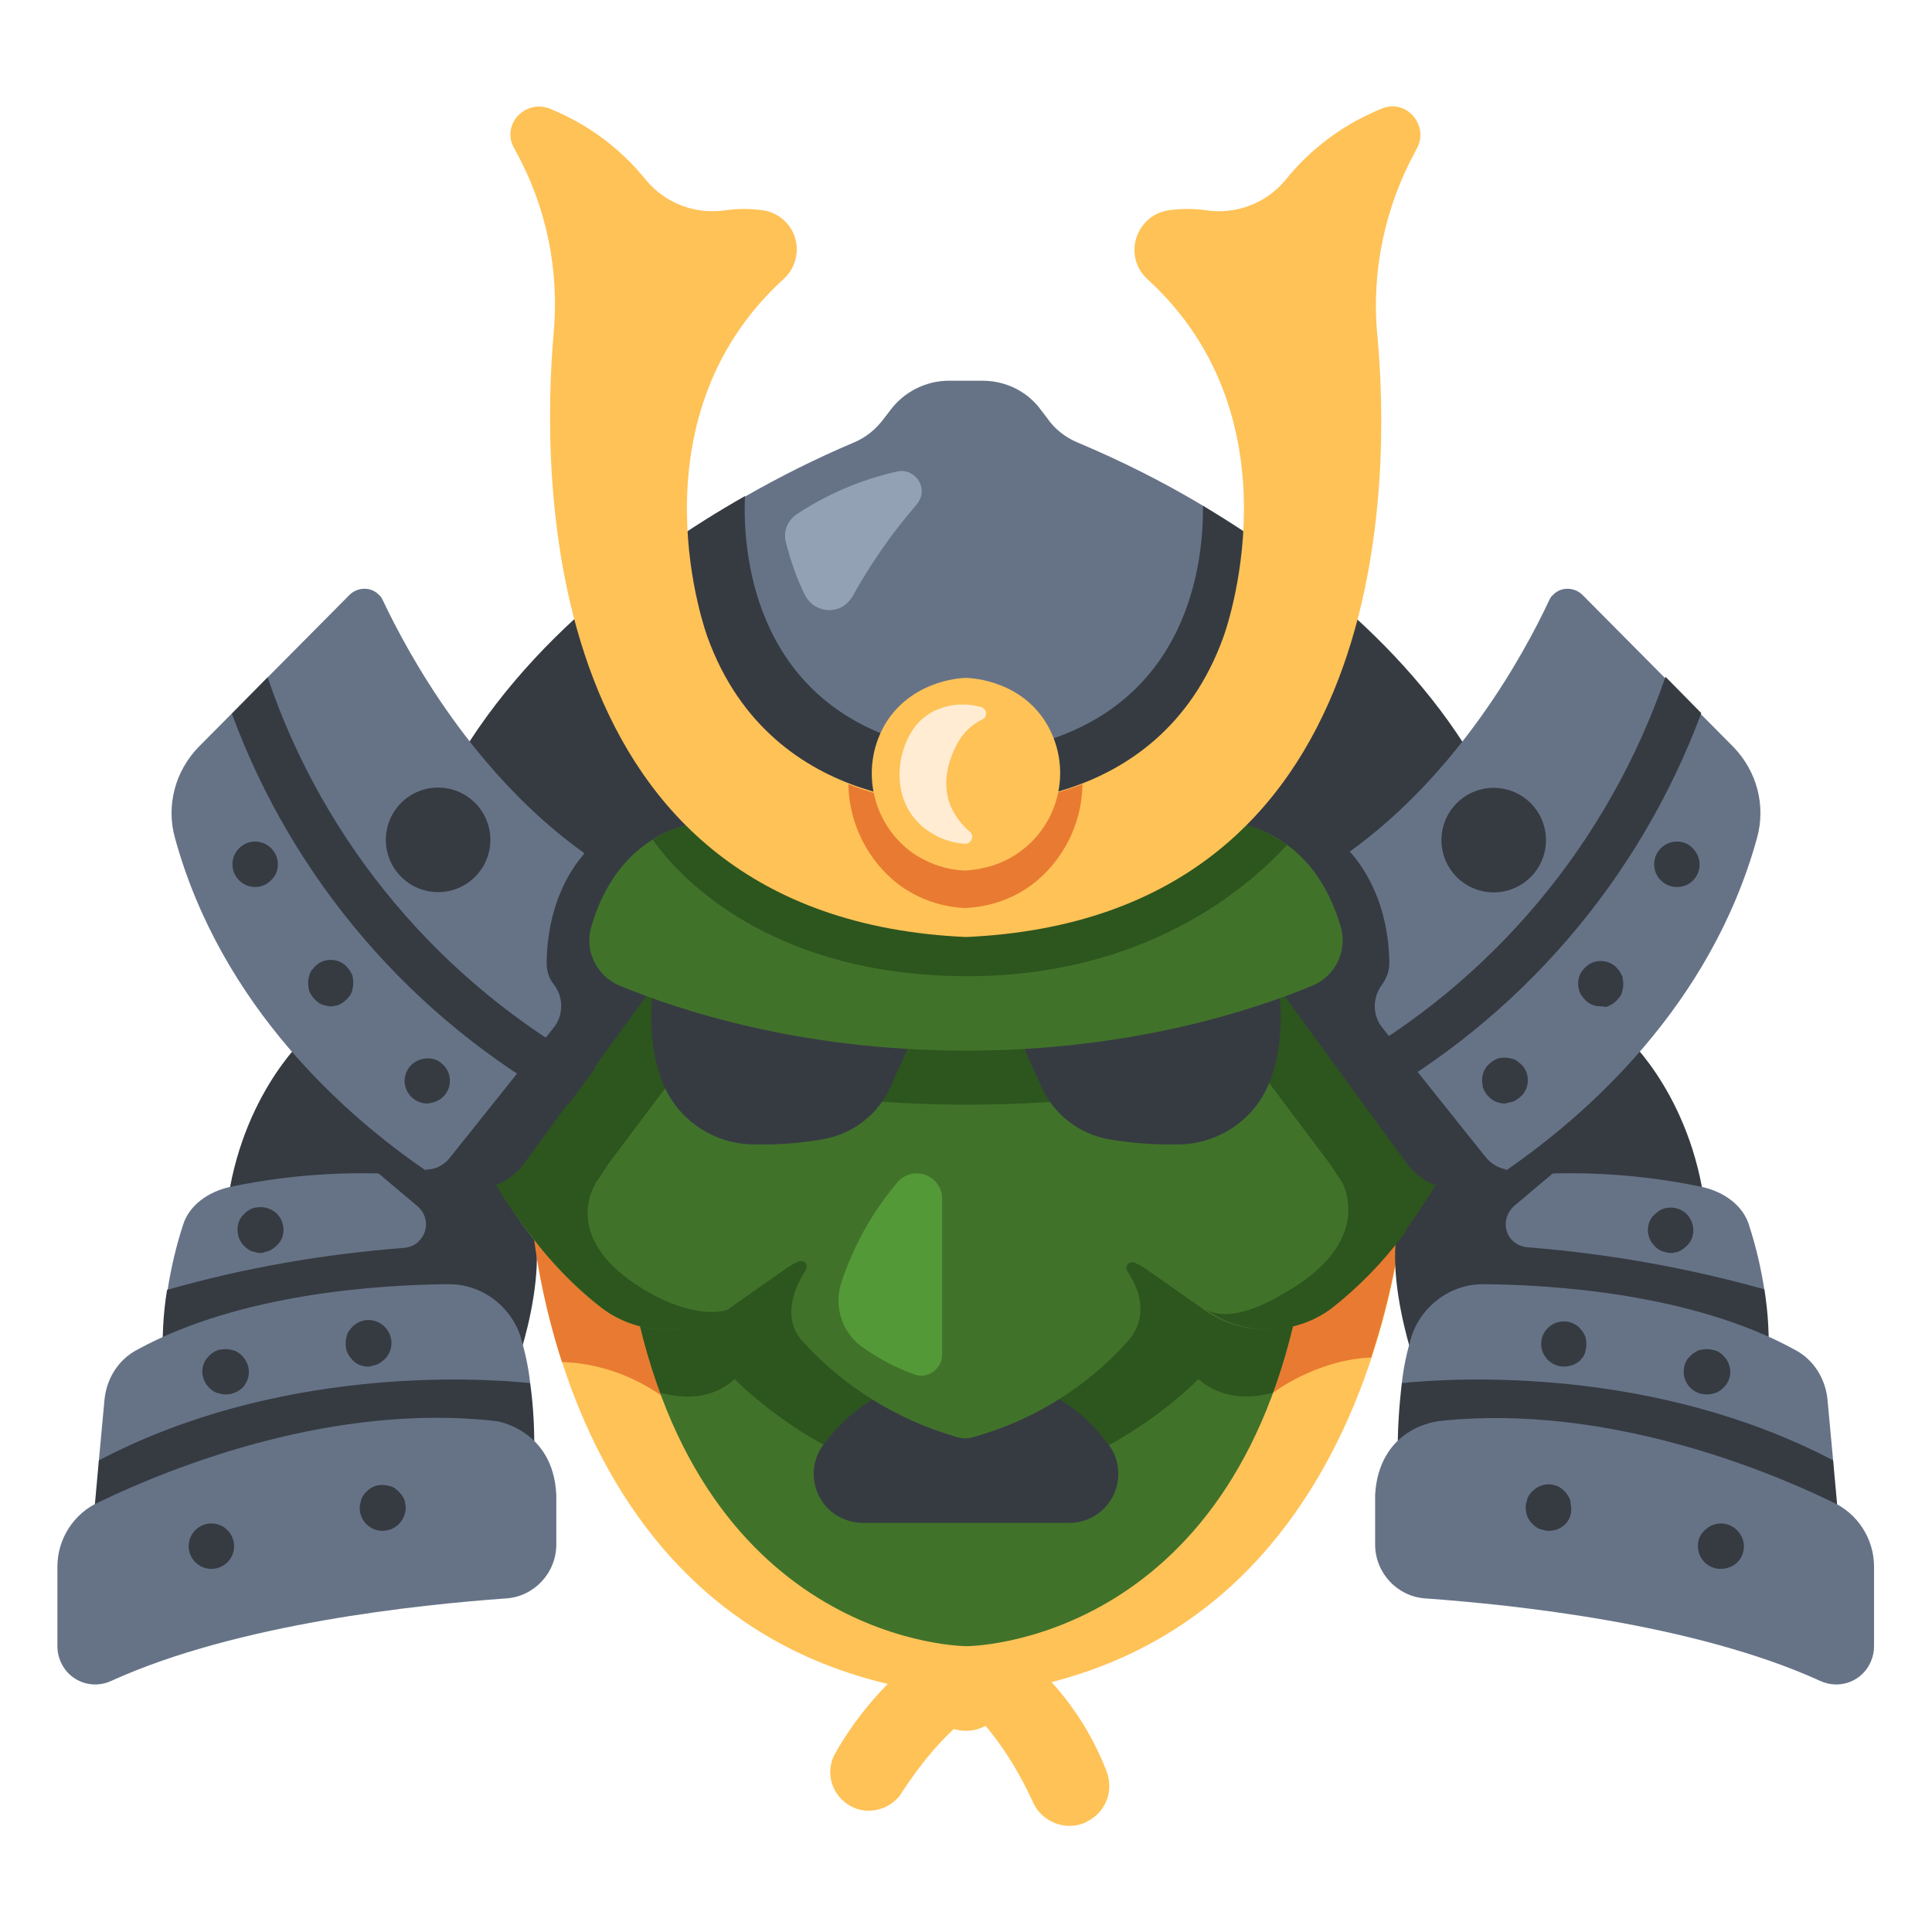 <?xml version="1.0" encoding="utf-8"?>
<!-- Generator: Adobe Illustrator 24.1.2, SVG Export Plug-In . SVG Version: 6.00 Build 0)  -->
<svg version="1.1" id="icons" xmlns="http://www.w3.org/2000/svg" xmlns:xlink="http://www.w3.org/1999/xlink" x="0px" y="0px"
	 width="340px" height="340px" viewBox="0 0 340 340" style="enable-background:new 0 0 340 340;" xml:space="preserve">
<style type="text/css">
	.st0{fill:#FFC257;}
	.st1{fill:#667387;}
	.st2{fill:#363B42;}
	.st3{fill:#E87B31;}
	.st4{fill:#41722A;}
	.st5{fill:#2D551E;}
	.st6{fill:#FFECD2;}
	.st7{fill:#93A1B5;}
	.st8{fill:#549937;}
</style>
<path class="st0" d="M171.4,301.5c0,0,5.7,5.3,10.4,15.7c1.6,3.5,5.8,5.1,9.3,3.5c0,0,0.1,0,0.1-0.1l0,0c3.4-1.6,4.9-5.5,3.5-9
	c-3.7-9.5-10.2-17.7-18.7-23.4L171.4,301.5z"/>
<path class="st0" d="M164.7,289.2c-7.3,5.1-13.4,11.7-17.8,19.5c-1.5,2.8-0.8,6.3,1.6,8.3l0,0c2.8,2.5,7.1,2.1,9.6-0.7
	c0.2-0.2,0.4-0.5,0.5-0.7c3-4.6,7.5-10.5,12.8-14.2L164.7,289.2z"/>
<path class="st0" d="M234.6,208.3L170,277.7l-64.6-69.4L93,207.1c0,0,1,85.1,77,91.4c76-6.2,77.8-93.7,77.8-93.7L234.6,208.3z"/>
<path class="st0" d="M170,272.4L170,272.4c4,0,7.3,3.3,7.3,7.3v17.6c0,4-3.3,7.3-7.3,7.3l0,0c-4,0-7.3-3.3-7.3-7.3v-17.6
	C162.7,275.7,166,272.4,170,272.4z"/>
<path class="st1" d="M189.7,77.9c-2.2-0.9-4.1-2.4-5.4-4.3l-1-1.3c-2.4-3.4-6.3-5.3-10.4-5.3h-5.9c-4.1,0-8,2-10.4,5.3l-1,1.3
	c-1.4,1.9-3.2,3.4-5.4,4.3c-6.6,2.8-13,6-19.1,9.5c0,0-41.4,29.5-53.4,55.9c0,0,20.3,32.9,92.3,32.9s92.9-33.4,92.9-33.4
	C251.6,117.7,211.7,89,211.7,89C204.7,84.8,197.3,81.1,189.7,77.9z"/>
<path class="st2" d="M211.7,89c0.1,8.7-1.8,32.4-26.2,40.9c-9.3,3.2-19.5,3.2-28.8-0.2c-25.6-9.3-25.9-35.6-25.6-42.4
	c-18.3,10.4-42.9,28.5-54.9,54.9c0,0,21.8,33.9,93.8,33.9s93.8-33.9,93.8-33.9C252.4,117.2,229.6,99.7,211.7,89z"/>
<path class="st2" d="M53.6,182.7c0,0-12.1,11-13.9,32h58.2C97.9,214.7,71.2,183,53.6,182.7z"/>
<path class="st1" d="M87.3,208.6l-20.9-2.1c-8.7-0.2-17.5,0.6-26,2.4c-3.6,0.8-7.1,3.1-8.2,6.7c-1.2,3.7-2.1,7.5-2.7,11.4
	c0,0-0.3,8.4-0.1,12.8h60.5C89.9,239.8,100.2,213.1,87.3,208.6z"/>
<path class="st2" d="M87.8,208c-7.1-1-14.2-1.5-21.3-1.6l7,5.9c1.7,1.5,2,4,0.5,5.8c-0.7,0.9-1.7,1.4-2.9,1.5
	c-14.1,1.1-28.1,3.5-41.7,7.4c-0.7,4.2-0.9,8.6-0.7,12.8h62.3C91.1,239.8,100.6,212.5,87.8,208z"/>
<path class="st1" d="M93.3,256.4l0-13c-0.3-2.8-0.9-5.5-1.7-8.2c-1.8-5.5-7-9.3-12.8-9.2c-11.9,0.1-36.5,1.6-54.6,11.5
	c-3.3,1.7-5.4,5-5.8,8.7l-1,10.8l-0.2,11.2L93.3,256.4z"/>
<path class="st2" d="M93.3,243.4c-9.8-1-44.5-2.9-75.9,13.6l-1,11L94,256.3C94.1,252,93.9,247.7,93.3,243.4z"/>
<path class="st3" d="M223.9,245.2c0,0,7.6-5.9,17.4-6.3c3.6-11,5.8-22.4,6.4-34l-13.2,3.5L193,253h21.6L223.9,245.2z"/>
<path class="st3" d="M105.4,208.3L93,207.1c0.5,11.1,2.5,22.1,5.9,32.6c4.6,0.1,15.8,1.6,25.5,13.3H147L105.4,208.3z"/>
<path class="st1" d="M87.4,250.1c0,0,10,1.5,10.5,13v8.7c0,5-3.9,9.2-8.9,9.5c-15.3,1.1-47.2,4.4-69.4,14.5
	c-3.4,1.6-7.4,0.1-8.9-3.3c-0.4-0.9-0.6-1.8-0.6-2.8v-14c0-4.9,2.9-9.4,7.4-11.4C30.4,258.1,58.7,246.8,87.4,250.1z"/>
<path class="st4" d="M210,212.5H130l-18.6,15.1c11.8,62.1,58.7,62.1,58.7,62.1s46.9,0,58.7-62.1L210,212.5z"/>
<path class="st5" d="M170,212.5h-40l-18.6,15.1c1.1,5.9,2.7,11.8,4.8,17.5c4.2,1.1,9.1,1.2,13.1-2.4c0,0,17.9,18.6,40.8,18.6
	s40.8-18.6,40.8-18.6c4,3.5,9,3.5,13.1,2.4c2.1-5.7,3.6-11.5,4.8-17.5L210,212.5H170z"/>
<path class="st2" d="M195.2,254.4c-9.7-13.6-25.2-12.5-25.2-12.5s-15.5-1-25.2,12.5c-2.8,3.9-1.8,9.3,2,12c1.5,1,3.2,1.6,5,1.6h36.4
	c4.8,0,8.6-3.9,8.6-8.6C196.8,257.6,196.3,255.8,195.2,254.4L195.2,254.4z"/>
<path class="st2" d="M286.4,182.7c0,0,12.1,11,13.9,32h-58.2C242.1,214.7,268.8,183,286.4,182.7z"/>
<path class="st1" d="M252.7,208.6l20.9-2.1c8.7-0.2,17.5,0.6,26,2.4c3.6,0.8,7.1,3.1,8.2,6.7c1.2,3.7,2.1,7.5,2.7,11.4
	c0,0,0.5,8.4,0.2,12.8h-61.1C249.6,239.8,239.8,213.1,252.7,208.6z"/>
<path class="st2" d="M310.5,226.9c-13.6-3.8-27.6-6.3-41.7-7.4c-2.3-0.2-4-2.1-3.8-4.4c0.1-1.1,0.6-2.1,1.5-2.9l7-5.9
	c-7.1,0.1-14.3,0.6-21.3,1.6c-12.8,4.5-3.3,31.8-3.3,31.8h62.3C311.4,235.5,311.2,231.2,310.5,226.9z"/>
<path class="st1" d="M246.7,256.4l0-13c0.3-2.8,0.9-5.5,1.7-8.2c1.8-5.5,7-9.3,12.8-9.2c11.9,0.1,36.5,1.6,54.6,11.5
	c3.3,1.7,5.4,5,5.8,8.7l1,10.8l0.3,10.9L246.7,256.4z"/>
<path class="st2" d="M322.6,257c-31.5-16.5-66.1-14.6-75.9-13.6c-0.5,4.3-0.8,8.6-0.7,12.9l77.6,11.7L322.6,257z"/>
<path class="st4" d="M230.5,167.4l-60.5,8.8l-60.5-8.8l-25.4,35.2c0,0,8,17.1,21.8,27.6c6.5,4.9,15.4,5,22.1,0.3l10.4-7.3
	c0.7-0.5,1.4-0.9,2.2-1.2c0.5-0.2,1.1,0,1.3,0.5c0.1,0.3,0.1,0.7-0.1,1c-2,3.1-4.2,8.3-0.7,12.4c7.3,8.1,16.8,14,27.3,17
	c1,0.3,2,0.3,2.9,0c10.5-2.9,20-8.8,27.3-17c3.7-4.4,1.8-9.2-0.2-12.2c-0.3-0.5-0.2-1.1,0.3-1.4c0.3-0.2,0.7-0.2,1-0.1
	c0.6,0.3,1.2,0.6,1.8,1l10.4,7.3c6.6,4.7,15.6,4.6,22.1-0.3c13.8-10.4,21.8-27.6,21.8-27.6L230.5,167.4z"/>
<path class="st5" d="M248.2,215.3c0.1-0.2,0.3-0.4,0.4-0.6c0.4-0.6,0.8-1.2,1.2-1.7c0-0.1,0.1-0.1,0.1-0.2l0,0
	c2.2-3.2,4.2-6.6,5.9-10.2l-25.3-35.2l-60.5,8.8l-60.5-8.8l-25.4,35.2c1.7,3.5,3.7,6.9,5.9,10.2l0,0c0,0.1,0.1,0.2,0.2,0.2
	c0.4,0.6,0.8,1.2,1.3,1.8c0.1,0.1,0.2,0.2,0.3,0.4c0.4,0.5,0.8,1,1.2,1.6c0.2,0.2,0.3,0.4,0.5,0.6c0.1,0.1,0.2,0.2,0.2,0.3h0
	c3.5,4.7,7.7,8.9,12.3,12.5c6.5,4.9,15.4,5,22.1,0.3c-5.7,1.7-13.3-2.7-13.3-2.7c-16.9-9.3-10-19.5-10-19.5l-0.1,0
	c0.8-1,1.5-2.2,2.3-3.4l13.3-17.7c0,0,16.3,7.2,50,7.2l0,0h0.5l0,0c33.6-0.1,50-7.2,50-7.2l13.3,17.7c0.7,1.1,1.4,2.1,2,3h0
	c0,0,6.4,10.6-10.5,19.9c0,0-8.3,5.4-13.3,2.7c6.6,4.7,15.6,4.6,22.1-0.3c4.7-3.7,8.9-8,12.5-12.8l0,0c0,0,0.1-0.1,0.1-0.1
	c0.1-0.2,0.3-0.4,0.4-0.6C247.5,216.2,247.9,215.8,248.2,215.3z"/>
<path class="st2" d="M224.3,169.1c2,9.7,1,16.7-1,21.6c-2.6,6.4-8.9,10.6-15.8,10.7c-4.1,0.1-8.2-0.2-12.3-0.9
	c-5.2-0.9-9.7-4.3-11.9-9.2l-5.1-11.3l0.2-5.1l45.8-6.6V169.1z"/>
<path class="st1" d="M272.6,105.7c-4.4,9.4-15.8,30.3-35.1,44.2c0,0-11.3,10-19.5,12.4l30.6,41.5c3.5,4.7,8.7,6.6,13.6,3.4
	c1-0.5,2-1,3.1-1.4c13.7-9.5,35.7-28.6,43.9-58.3c1.6-5.7,0-11.8-4.2-16.1l-26.5-26.7c-1.4-1.4-3.8-1.5-5.2,0
	C273,104.9,272.8,105.3,272.6,105.7z"/>
<ellipse transform="matrix(0.16 -0.987 0.987 0.16 74.924 383.68)" class="st2" cx="262.9" cy="147.8" rx="9.2" ry="9.2"/>
<path class="st1" d="M254,250c-2.3,0.2-4.6,1-6.5,2.3c-2.6,1.8-5.2,5.1-5.5,10.8v8.7c0,5,3.9,9.2,8.9,9.5
	c15.3,1.1,47.2,4.4,69.4,14.5c3.4,1.6,7.4,0.1,8.9-3.3c0.4-0.9,0.6-1.8,0.6-2.8v-14c0-4.9-2.9-9.4-7.4-11.4
	C309.8,258.2,282.2,247.2,254,250z"/>
<path class="st2" d="M115.7,169.1c-2,9.7-1,16.7,1,21.6c2.6,6.4,8.9,10.6,15.8,10.7c4.1,0.1,8.2-0.2,12.3-0.9
	c5.2-0.9,9.7-4.3,11.9-9.2l5.1-11.3l-0.2-5.1l-45.8-6.6L115.7,169.1z"/>
<path class="st1" d="M67.4,105.7c4.5,9.5,16,30.6,35.5,44.5c0,0,11.4,9.4,19.4,11.8l-30.9,42.3c-3.5,4.7-9.2,5.9-14.1,2.7l-2.5-1.1
	c-13.7-9.4-35.8-28.6-44-58.4c-1.6-5.7,0-11.8,4.2-16.1l26.5-26.7c1.4-1.4,3.8-1.5,5.2,0C67,104.9,67.2,105.3,67.4,105.7z"/>
<circle class="st2" cx="77.1" cy="147.8" r="9.2"/>
<path class="st2" d="M77.3,207.5c4.9,3.2,11.4,2,14.9-2.7l32.2-44.1c-7.7-2.3-15-5.9-21.5-10.6c-0.1,0.1-0.2,0.2-0.3,0.4
	c-2.5,2.9-6.3,9.1-6.4,19c0,1.4,0.4,2.7,1.3,3.8c1.7,2.2,1.7,5.4-0.1,7.6l-18.2,22.8c-1.1,1.4-2.7,2.2-4.4,2.1
	C75.7,206.4,76.5,207,77.3,207.5z"/>
<path class="st2" d="M261.5,203.7l-18.2-22.8c-1.8-2.2-1.8-5.3-0.1-7.6c0.8-1.1,1.3-2.4,1.3-3.8c-0.1-9.9-4-16.1-6.4-19
	c-0.2-0.2-0.4-0.5-0.7-0.7c-6.6,4.9-14.1,8.5-22,10.9l32.2,44.1c3.5,4.7,10,5.9,14.9,2.7c0.8-0.5,1.7-1.1,2.6-1.7
	C263.8,205.6,262.4,204.8,261.5,203.7z"/>
<path class="st4" d="M236,163.3c-3.1-10.9-9.6-15.5-14.6-17.4c-3.2-1.2-6.7-1.3-9.9-0.3l-41.5,13l-41.5-13c-3.2-1-6.7-0.9-9.9,0.3
	c-5,1.9-11.5,6.5-14.6,17.4c-1.1,4.1,1,8.4,4.9,10.1c10.1,4.2,31.7,11.5,61.1,11.5s51-7.3,61.1-11.5
	C235,171.7,237.1,167.4,236,163.3z"/>
<path class="st5" d="M226.5,148.7c-1.6-1.1-3.3-2.1-5.1-2.8c-3.2-1.2-6.7-1.3-9.9-0.3l-41.5,13l-41.5-13c-3.2-1-6.7-0.9-9.9,0.3
	c-1.3,0.5-2.5,1.1-3.7,1.9c3.7,5.3,19.4,24,55.5,24C201.4,171.7,219.2,156.6,226.5,148.7z"/>
<path class="st0" d="M243.2,19.1c-6.7,2.7-12.5,7-17,12.6c-3.4,4.1-8.7,6.1-14,5.3c-2.1-0.3-4.3-0.3-6.5,0c-3.8,0.5-6.5,4.1-6,7.9
	c0.2,1.6,1,3.1,2.2,4.2c27.5,25.1,13.4,63,13.4,63c-11.5,31.9-45.4,29.2-45.4,29.2s-33.9,2.6-45.4-29.2c0,0-14.1-37.9,13.4-63
	c2.9-2.6,3.1-7.1,0.5-9.9c-1.1-1.2-2.6-2-4.2-2.2c-2.2-0.3-4.3-0.3-6.5,0c-5.3,0.8-10.6-1.2-14-5.3c-4.5-5.6-10.3-9.9-17-12.6
	c-2.5-1-5.4,0.2-6.5,2.7c-0.6,1.4-0.5,3,0.3,4.3l0.2,0.4c5.5,9.9,7.8,21.2,6.7,32.5C95.4,82.6,94,161.5,170,164.9
	c76-3.4,74.6-82.2,72.4-105.8c-1.1-11.3,1.3-22.6,6.7-32.5c0.1-0.1,0.1-0.3,0.2-0.4c1.4-2.4,0.5-5.4-1.8-6.8
	C246.2,18.6,244.6,18.5,243.2,19.1z"/>
<path class="st3" d="M181.6,155.7c5.5-4.2,8.8-10.7,8.9-17.7c-6.5,2.5-13.5,3.7-20.6,3.5c-7,0.3-14-0.9-20.6-3.5
	c0.1,6.9,3.4,13.5,8.9,17.7c3.4,2.5,7.4,3.9,11.6,4.1C174.2,159.6,178.2,158.2,181.6,155.7z"/>
<path class="st2" d="M295.1,156.1c-2.2,0-4-1.8-4-4s1.8-4,4-4c1.1,0,2.1,0.4,2.8,1.2c1.6,1.6,1.6,4.1,0,5.7
	C297.2,155.7,296.2,156.1,295.1,156.1z"/>
<path class="st2" d="M281.7,177.1c-1.1,0-2.1-0.4-2.8-1.2c-0.2-0.2-0.3-0.4-0.5-0.6c-0.3-0.4-0.5-0.9-0.6-1.4c-0.1-0.5-0.1-1,0-1.6
	c0.1-0.5,0.3-1,0.6-1.4c0.3-0.4,0.7-0.8,1.1-1.1c0.4-0.3,0.9-0.5,1.4-0.6c0.5-0.1,1-0.1,1.6,0c0.5,0.1,1,0.3,1.4,0.6
	c0.2,0.1,0.4,0.3,0.6,0.5c0.2,0.2,0.3,0.4,0.5,0.6c0.1,0.2,0.3,0.5,0.4,0.7c0.1,0.2,0.2,0.5,0.2,0.8c0.1,0.5,0.1,1,0,1.6
	c-0.1,0.3-0.1,0.5-0.2,0.8c-0.1,0.2-0.2,0.5-0.4,0.7c-0.3,0.4-0.7,0.8-1.1,1.1c-0.2,0.1-0.5,0.3-0.7,0.4c-0.2,0.1-0.5,0.2-0.8,0.2
	C282.2,177.1,282,177.1,281.7,177.1z"/>
<path class="st2" d="M264.8,194.2c-0.3,0-0.5,0-0.8-0.1c-0.3-0.1-0.5-0.1-0.7-0.2c-0.2-0.1-0.5-0.2-0.7-0.4
	c-0.2-0.1-0.4-0.3-0.6-0.5c-0.2-0.2-0.4-0.4-0.5-0.6c-0.1-0.2-0.3-0.4-0.4-0.7c-0.1-0.2-0.2-0.5-0.2-0.8c-0.1-0.5-0.1-1,0-1.6
	c0.1-0.5,0.3-1,0.6-1.4c0.1-0.2,0.3-0.4,0.5-0.6c0.2-0.2,0.4-0.3,0.6-0.5c0.2-0.1,0.5-0.3,0.7-0.4c0.2-0.1,0.5-0.2,0.7-0.2
	c0.5-0.1,1.1-0.1,1.6,0c0.3,0.1,0.5,0.1,0.8,0.2c0.2,0.1,0.5,0.2,0.7,0.4c0.2,0.2,0.4,0.3,0.6,0.5c0.2,0.2,0.4,0.4,0.5,0.6
	c0.3,0.4,0.5,0.9,0.6,1.4c0.1,0.5,0.1,1,0,1.6c-0.1,0.5-0.3,1-0.6,1.4c-0.1,0.2-0.3,0.4-0.5,0.6c-0.2,0.2-0.4,0.3-0.6,0.5
	c-0.2,0.1-0.4,0.3-0.7,0.4c-0.2,0.1-0.5,0.2-0.8,0.2C265.3,194.1,265,194.2,264.8,194.2z"/>
<path class="st2" d="M294.1,220.5c-0.3,0-0.5,0-0.8-0.1c-0.3-0.1-0.5-0.1-0.8-0.2c-0.2-0.1-0.5-0.2-0.7-0.4
	c-0.2-0.1-0.4-0.3-0.6-0.5c-0.2-0.2-0.3-0.4-0.5-0.6c-0.3-0.4-0.5-0.9-0.6-1.4c-0.1-0.3-0.1-0.5-0.1-0.8c0-1.1,0.4-2.1,1.2-2.8
	c0.2-0.2,0.4-0.3,0.6-0.5c0.2-0.1,0.4-0.3,0.7-0.4c2-0.8,4.4,0.1,5.2,2.2c0.6,1.5,0.3,3.2-0.9,4.3c-0.2,0.2-0.4,0.3-0.6,0.5
	c-0.2,0.1-0.4,0.3-0.7,0.4c-0.2,0.1-0.5,0.2-0.8,0.2C294.6,220.5,294.4,220.5,294.1,220.5z"/>
<path class="st2" d="M300.3,245.4c-2.2,0-4-1.8-4-4c0-1.1,0.4-2.1,1.2-2.8c0.2-0.2,0.4-0.4,0.6-0.5c0.2-0.1,0.4-0.3,0.7-0.4
	c0.2-0.1,0.5-0.2,0.8-0.2c0.5-0.1,1-0.1,1.6,0c0.3,0.1,0.5,0.1,0.8,0.2c0.2,0.1,0.5,0.2,0.7,0.4c0.2,0.1,0.4,0.3,0.6,0.5
	c1.6,1.6,1.6,4.1,0,5.6c-0.2,0.2-0.4,0.4-0.6,0.5c-0.4,0.3-0.9,0.5-1.4,0.6C300.8,245.4,300.5,245.4,300.3,245.4z"/>
<path class="st2" d="M275.2,240.5c-1.3,0-2.6-0.7-3.3-1.8c-0.3-0.4-0.5-0.9-0.6-1.4c-0.1-0.5-0.1-1,0-1.6c0.1-0.5,0.3-1,0.6-1.4
	c1.2-1.8,3.7-2.3,5.5-1.1c0.2,0.1,0.4,0.3,0.6,0.5c0.2,0.2,0.3,0.4,0.5,0.6c0.1,0.2,0.3,0.5,0.4,0.7c0.1,0.2,0.2,0.5,0.2,0.8
	c0.1,0.5,0.1,1,0,1.6c-0.1,0.3-0.1,0.5-0.2,0.8c-0.1,0.2-0.2,0.5-0.4,0.7c-0.2,0.2-0.3,0.4-0.5,0.6
	C277.3,240.1,276.3,240.5,275.2,240.5z"/>
<path class="st2" d="M272.6,269.4c-0.3,0-0.5,0-0.8-0.1c-0.3-0.1-0.5-0.1-0.8-0.2c-0.2-0.1-0.5-0.2-0.7-0.4
	c-0.2-0.1-0.4-0.3-0.6-0.5c-0.2-0.2-0.4-0.4-0.5-0.6c-0.1-0.2-0.3-0.4-0.4-0.7c-0.1-0.2-0.2-0.5-0.2-0.8c-0.1-0.3-0.1-0.5-0.1-0.8
	c0-0.3,0-0.5,0.1-0.8c0.1-0.3,0.1-0.5,0.2-0.8c0.1-0.2,0.2-0.5,0.4-0.7c0.1-0.2,0.3-0.4,0.5-0.6c0.9-0.9,2.3-1.4,3.6-1.1
	c0.3,0.1,0.5,0.1,0.7,0.2c0.5,0.2,0.9,0.5,1.3,0.9c0.2,0.2,0.4,0.4,0.5,0.6c0.1,0.2,0.3,0.4,0.4,0.7c0.1,0.2,0.2,0.5,0.2,0.8
	c0,0.3,0.1,0.5,0.1,0.8C276.7,267.6,274.9,269.4,272.6,269.4C272.7,269.4,272.7,269.4,272.6,269.4L272.6,269.4z"/>
<path class="st2" d="M302.8,276.1c-2.2,0-4-1.8-4-4c0-1.1,0.4-2.1,1.2-2.8c1.6-1.6,4.1-1.6,5.7,0c1.6,1.6,1.6,4.1,0,5.7
	C304.9,275.7,303.9,276.1,302.8,276.1z"/>
<path class="st2" d="M45.9,220.5c-0.3,0-0.5,0-0.8-0.1c-0.3-0.1-0.5-0.1-0.8-0.2c-0.2-0.1-0.5-0.2-0.7-0.4c-0.2-0.1-0.4-0.3-0.6-0.5
	c-0.2-0.2-0.4-0.4-0.5-0.6c-0.1-0.2-0.3-0.4-0.4-0.7c-0.1-0.2-0.2-0.5-0.2-0.8c-0.1-0.3-0.1-0.5-0.1-0.8c0-1.1,0.4-2.1,1.2-2.8
	c0.2-0.2,0.4-0.4,0.6-0.5c0.2-0.1,0.4-0.3,0.7-0.4c0.2-0.1,0.5-0.2,0.8-0.2c2.2-0.4,4.3,1,4.7,3.1c0.3,1.3-0.1,2.7-1.1,3.6
	c-0.2,0.2-0.4,0.3-0.6,0.5c-0.2,0.1-0.4,0.3-0.7,0.4c-0.2,0.1-0.5,0.2-0.8,0.2C46.4,220.5,46.1,220.5,45.9,220.5z"/>
<path class="st2" d="M39.7,245.4c-0.3,0-0.5,0-0.8-0.1c-0.3-0.1-0.5-0.1-0.8-0.2c-0.2-0.1-0.5-0.2-0.7-0.4c-0.2-0.1-0.4-0.3-0.6-0.5
	c-1.6-1.6-1.6-4.1,0-5.6c0.2-0.2,0.4-0.4,0.6-0.5c0.2-0.1,0.4-0.3,0.7-0.4c0.2-0.1,0.5-0.2,0.8-0.2c0.5-0.1,1-0.1,1.6,0
	c0.3,0.1,0.5,0.1,0.8,0.2c0.2,0.1,0.5,0.2,0.7,0.4c0.2,0.1,0.4,0.3,0.6,0.5c1.6,1.6,1.6,4.1,0,5.7C41.8,245,40.8,245.4,39.7,245.4
	L39.7,245.4z"/>
<path class="st2" d="M64.8,240.5c-1.1,0-2.1-0.4-2.8-1.2c-0.2-0.2-0.3-0.4-0.5-0.6c-0.1-0.2-0.3-0.5-0.4-0.7
	c-0.1-0.2-0.2-0.5-0.2-0.8c-0.1-0.5-0.1-1,0-1.6c0.1-0.3,0.1-0.5,0.2-0.8c0.1-0.2,0.2-0.5,0.4-0.7c0.2-0.2,0.3-0.4,0.5-0.6
	c1.6-1.6,4.1-1.6,5.7,0s1.6,4.1,0,5.7c-0.2,0.2-0.4,0.3-0.6,0.5c-0.2,0.1-0.4,0.3-0.7,0.4c-0.2,0.1-0.5,0.2-0.8,0.2
	C65.3,240.5,65,240.5,64.8,240.5z"/>
<path class="st2" d="M67.3,269.4c-2.2,0-4-1.8-4-4c0,0,0,0,0,0c0-0.3,0-0.5,0.1-0.8c0.1-0.3,0.1-0.5,0.2-0.8
	c0.1-0.2,0.2-0.5,0.4-0.7c0.1-0.2,0.3-0.4,0.5-0.6c0.4-0.4,0.8-0.7,1.3-0.9c0.2-0.1,0.5-0.2,0.7-0.2c0.5-0.1,1.1-0.1,1.6,0
	c0.3,0.1,0.5,0.1,0.8,0.2c0.2,0.1,0.5,0.2,0.7,0.4c0.4,0.3,0.8,0.7,1.1,1.1c0.1,0.2,0.3,0.4,0.4,0.7c0.1,0.2,0.2,0.5,0.2,0.8
	c0.1,0.3,0.1,0.5,0.1,0.8C71.3,267.6,69.6,269.4,67.3,269.4z"/>
<path class="st2" d="M37.2,276.1c-2.2,0-4-1.8-4-4c0-2.2,1.8-4,4-4s4,1.8,4,4C41.2,274.3,39.4,276.1,37.2,276.1
	C37.2,276.1,37.2,276.1,37.2,276.1z"/>
<path class="st2" d="M44.9,156.1c-2.2,0-4-1.8-4-4c0-2.2,1.8-4,4-4c2.2,0,4,1.8,4,4c0,1.1-0.4,2.1-1.2,2.8
	C47,155.7,45.9,156.1,44.9,156.1z"/>
<path class="st2" d="M58.3,177.1c-0.3,0-0.5,0-0.8-0.1c-0.3-0.1-0.5-0.1-0.8-0.2c-0.2-0.1-0.5-0.2-0.7-0.4c-0.4-0.3-0.8-0.7-1.1-1.1
	c-0.1-0.2-0.3-0.5-0.4-0.7c-0.1-0.2-0.2-0.5-0.2-0.8c-0.1-0.5-0.1-1,0-1.6c0.1-0.3,0.1-0.5,0.2-0.8c0.1-0.2,0.2-0.5,0.4-0.7
	c0.2-0.2,0.3-0.4,0.5-0.6c0.2-0.2,0.4-0.3,0.6-0.5c0.4-0.3,0.9-0.5,1.4-0.6c0.5-0.1,1-0.1,1.6,0c0.5,0.1,1,0.3,1.4,0.6
	c0.2,0.1,0.4,0.3,0.6,0.5c0.2,0.2,0.3,0.4,0.5,0.6c0.1,0.2,0.3,0.5,0.4,0.7c0.1,0.2,0.2,0.5,0.2,0.8c0.1,0.5,0.1,1,0,1.6
	c-0.1,0.3-0.1,0.5-0.2,0.8c-0.1,0.2-0.2,0.5-0.4,0.7c-0.3,0.4-0.7,0.8-1.1,1.1c-0.2,0.1-0.5,0.3-0.7,0.4c-0.2,0.1-0.5,0.2-0.8,0.2
	C58.8,177.1,58.5,177.1,58.3,177.1z"/>
<path class="st2" d="M75.2,194.2c-2.2,0-4-1.8-4-4l0,0c0-0.3,0-0.5,0.1-0.8c0.1-0.5,0.3-1,0.6-1.4c0.1-0.2,0.3-0.4,0.5-0.6
	c0.9-0.9,2.3-1.3,3.6-1.1c0.3,0.1,0.5,0.1,0.7,0.2c0.5,0.2,0.9,0.5,1.3,0.9c0.2,0.2,0.4,0.4,0.5,0.6c0.3,0.4,0.5,0.9,0.6,1.4
	c0.1,0.5,0.1,1,0,1.6c-0.1,0.5-0.3,1-0.6,1.4c-0.1,0.2-0.3,0.4-0.5,0.6C77.3,193.7,76.3,194.1,75.2,194.2z"/>
<path class="st2" d="M235.4,187.8l4.8,6.5c27.3-15.1,48.3-39.5,59.2-68.8l-6.3-6.4C283,148.4,262.5,172.9,235.4,187.8z"/>
<path class="st2" d="M47.1,119.2l-6.3,6.4c10.8,29.3,31.8,53.7,59.2,68.8l4.8-6.5C77.5,172.9,57,148.4,47.1,119.2z"/>
<path class="st0" d="M183.9,126.9c-4.9-7.6-13.9-7.6-13.9-7.6s-8.9,0-13.9,7.6c-4.9,7.7-2.9,17.9,4.5,23.2c2.8,1.9,6,3,9.3,3.1
	c3.3-0.2,6.6-1.2,9.3-3.1C186.8,144.8,188.8,134.6,183.9,126.9z"/>
<path class="st6" d="M168.6,130.6c1-1.7,2.4-3.1,4.3-4c0.6-0.3,0.8-1,0.5-1.6c-0.2-0.3-0.4-0.5-0.8-0.6c-0.9-0.2-1.7-0.4-2.6-0.4
	c0,0-6.8-0.7-10,5.5c-3,5.8-2.1,13,3.3,16.7c2,1.4,4.3,2.2,6.7,2.3h0c0.6-0.1,1.1-0.6,1.1-1.3c0-0.3-0.2-0.6-0.4-0.8
	C167.9,144,164.1,138.9,168.6,130.6z"/>
<path class="st7" d="M138.3,95.4c0.8,3.2,1.9,6.4,3.4,9.4c1.2,2.3,4,3.2,6.3,2.1c0.8-0.4,1.5-1.1,2-1.9c3.2-5.8,7-11.2,11.3-16.2
	c1.3-1.5,1.2-3.7-0.3-5c-0.9-0.8-2-1.1-3.2-0.8c-6.3,1.4-12.3,4-17.6,7.5C138.6,91.6,137.8,93.5,138.3,95.4z"/>
<path class="st8" d="M165.8,210.9v27.5c0,2-1.7,3.7-3.7,3.7c-0.5,0-0.9-0.1-1.4-0.3c-3.3-1.2-6.4-2.9-9.3-5
	c-3.3-2.6-4.6-6.9-3.4-10.9c2.1-6.5,5.5-12.6,9.9-17.8c0.8-1,2.1-1.6,3.4-1.6l0,0C163.8,206.5,165.8,208.5,165.8,210.9
	C165.8,210.9,165.8,210.9,165.8,210.9z"/>
</svg>
